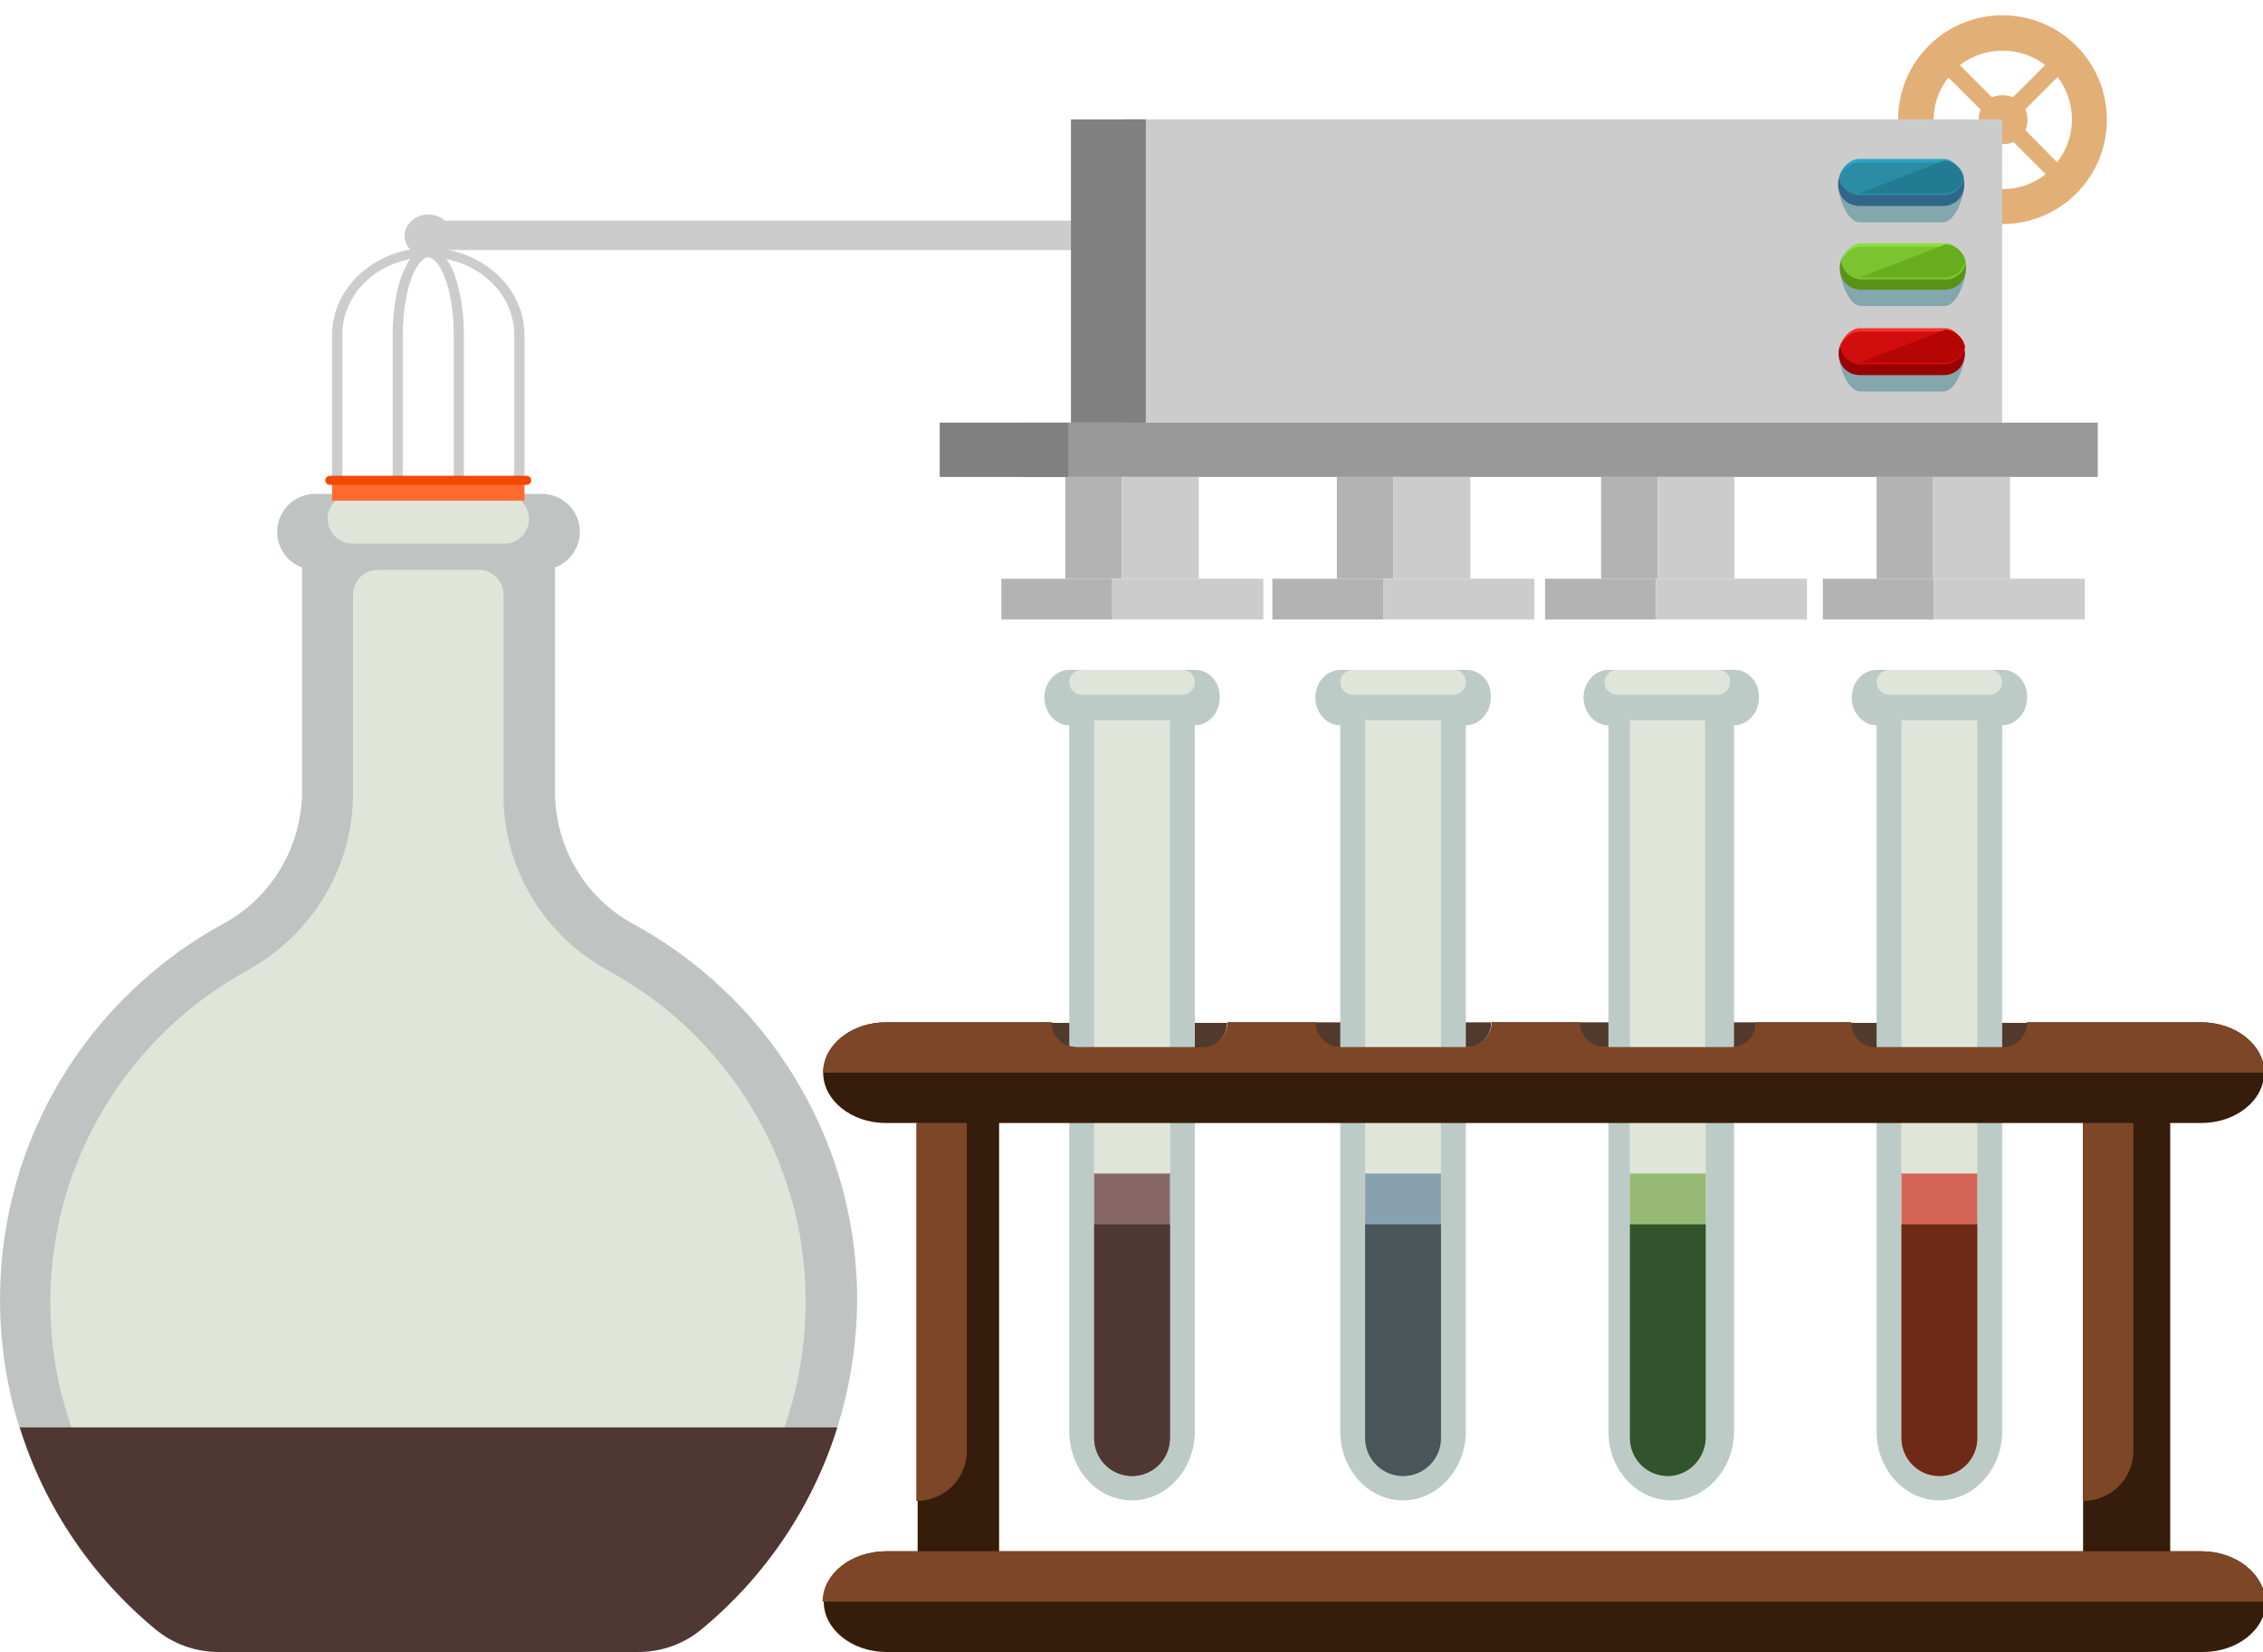 <svg version="1.1" id="el_lQ-OWYTeH" xmlns="http://www.w3.org/2000/svg" xmlns:xlink="http://www.w3.org/1999/xlink" x="0px" y="0px" viewBox="0 0 400 292" style="enable-background:new 0 0 400.2 292.1;" xml:space="preserve"><style>@-webkit-keyframes el_2c5mGUtljvg_Animation{0%{opacity: 0;}40%{opacity: 0;}60%{opacity: 1;}100%{opacity: 1;}}@keyframes el_2c5mGUtljvg_Animation{0%{opacity: 0;}40%{opacity: 0;}60%{opacity: 1;}100%{opacity: 1;}}@-webkit-keyframes el_w0iraHXiVB7_Animation{0%{opacity: 1;}40%{opacity: 1;}60%{opacity: 0;}100%{opacity: 0;}}@keyframes el_w0iraHXiVB7_Animation{0%{opacity: 1;}40%{opacity: 1;}60%{opacity: 0;}100%{opacity: 0;}}@-webkit-keyframes el_DBRMpYsNA6N_Animation{0%{opacity: 1;}40%{opacity: 1;}60%{opacity: 0;}100%{opacity: 0;}}@keyframes el_DBRMpYsNA6N_Animation{0%{opacity: 1;}40%{opacity: 1;}60%{opacity: 0;}100%{opacity: 0;}}@-webkit-keyframes el_r3RApP0caYT_B2nUaaR4E_Animation{0%{-webkit-transform: translate(0px, 0px);transform: translate(0px, 0px);}20%{-webkit-transform: translate(0px, -9px);transform: translate(0px, -9px);}60%{-webkit-transform: translate(0px, -9px);transform: translate(0px, -9px);}80%{-webkit-transform: translate(0px, 0px);transform: translate(0px, 0px);}100%{-webkit-transform: translate(0px, 0px);transform: translate(0px, 0px);}}@keyframes el_r3RApP0caYT_B2nUaaR4E_Animation{0%{-webkit-transform: translate(0px, 0px);transform: translate(0px, 0px);}20%{-webkit-transform: translate(0px, -9px);transform: translate(0px, -9px);}60%{-webkit-transform: translate(0px, -9px);transform: translate(0px, -9px);}80%{-webkit-transform: translate(0px, 0px);transform: translate(0px, 0px);}100%{-webkit-transform: translate(0px, 0px);transform: translate(0px, 0px);}}@-webkit-keyframes el_wI9bVzau-5_0j64W_bZb_Animation{0%{-webkit-transform: rotate(0deg);transform: rotate(0deg);}20%{-webkit-transform: rotate(0deg);transform: rotate(0deg);}32%{-webkit-transform: rotate(180deg);transform: rotate(180deg);}40%{-webkit-transform: rotate(0deg);transform: rotate(0deg);}100%{-webkit-transform: rotate(0deg);transform: rotate(0deg);}}@keyframes el_wI9bVzau-5_0j64W_bZb_Animation{0%{-webkit-transform: rotate(0deg);transform: rotate(0deg);}20%{-webkit-transform: rotate(0deg);transform: rotate(0deg);}32%{-webkit-transform: rotate(180deg);transform: rotate(180deg);}40%{-webkit-transform: rotate(0deg);transform: rotate(0deg);}100%{-webkit-transform: rotate(0deg);transform: rotate(0deg);}}#el_lQ-OWYTeH *{-webkit-animation-duration: 2.5s;animation-duration: 2.5s;-webkit-animation-iteration-count: infinite;animation-iteration-count: infinite;-webkit-animation-timing-function: cubic-bezier(0, 0, 1, 1);animation-timing-function: cubic-bezier(0, 0, 1, 1);}#el_wI9bVzau-5{fill: #E2AF76;}#el_081IAnLsuq{display: none;}#el_2Ci_kstOQE{display: inline;fill: #BDCBC7;}#el_tQnCEGd3aj{display: inline;}#el_lBxUa6WYq0{fill: #BDCBC7;}#el_-ra1XZ63VS{fill: #E0E5DA;}#el_EJGyG6r3Tf{fill: #96BA74;}#el_Xn3SGp9htQ{fill: #31542D;}#el_h6QbFT_rC6{fill: #88A1AF;}#el_5oyTXShXoy{fill: #495559;}#el_rYvRZwPhD6{fill: #876866;}#el_Kk37T8Nkl5{fill: #4F3733;}#el_hPBazAExfo{fill: #361C0A;}#el_p3cs_E_o-0{fill: #7C4627;}#el_-J1Reup1E9{fill: #513A2B;}#el_wZew9BE47kb{fill: #E0E5DA;}#el_f27szja2isL{display: inline;fill: #513A2B;}#el_kcnhdn0Kpen{display: inline;fill: #7C4627;}#el_zrSJ-w1h9m2{display: inline;fill: #7C4627;}#el_sKeIO1Br5SR{display: inline;fill: #7C4627;}#el_h4gxPCProFD{display: inline;fill: #361C0A;}#el_DR25fUP7aF9{display: inline;fill: #7C4627;}#el_LliLecmprLH{display: inline;}#el_FdxgK6Hw_vS{fill: #513A2B;}#el_TArOcbXv9Rs{fill: #513A2B;}#el_9BHz8lDHle7{fill: #BDCBC7;}#el_BoJBBl9NJd6{fill: #E0E5DA;}#el_49Yukxr2zky{fill: #D46456;}#el_6383yNT6swX{fill: #6F2917;}#el_JmcI5YDeYvV{fill: #E0E5DA;}#el_qGwQeE_06Z6{fill: #E0E5DA;}#el_n5H38tUS2qb{fill: #BDCBC7;}#el_M87SjABaz1J{fill: #E0E5DA;}#el_DBRMpYsNA6N{fill: #876866;-webkit-animation-name: el_DBRMpYsNA6N_Animation;animation-name: el_DBRMpYsNA6N_Animation;}#el_w0iraHXiVB7{fill: #4F3733;-webkit-animation-name: el_w0iraHXiVB7_Animation;animation-name: el_w0iraHXiVB7_Animation;}#el_Wo-Eo54JTBa{fill: #E0E5DA;}#el_-NQLaqpMBwK{fill: #E0E5DA;}#el_GxpEJx5V4WJ{fill: #BDCBC7;}#el_UPWUhJxc7dq{fill: #E0E5DA;}#el_7k4gnUU-OwP{fill: #88A1AF;}#el_ZcXOMruIlHh{fill: #495559;}#el_nJo7roko9Lw{fill: #E0E5DA;}#el_6mfcAhajYjM{fill: #E0E5DA;}#el_UT3cb2zH8XI{fill: #BDCBC7;}#el_8UFQUWYr7kU{fill: #E0E5DA;}#el_iy_vPerVd8C{fill: #96BA74;}#el_NZh5ILG3nTM{fill: #31542D;}#el_hzV4Mdyl8an{fill: #E0E5DA;}#el_JYNHSw8x_iX{fill: #E0E5DA;}#el_OV8VQlzv8PW{fill: #BFC4C2;}#el_O7l3cEC4W8e{fill: #E0E5DA;}#el_gQn9zrTzxTG{fill: #CCCCCC;}#el_1_HCt-VGHJj{fill: #CCCCCC;}#el_nWZ989gRvQz{fill: #808080;}#el_Q4GPy1Tdezv{fill: #808080;}#el_HZ5axaWeE7R{fill: #999999;}#el_vVD7Dtdtwyb{fill: #999999;}#el_kcbiYYxj65A{fill: #999999;}#el_utTfZYwPG-Q{fill: #808080;}#el_Yi4RHGYzlT8{fill: #B3B3B3;}#el_DhrhDvj-bPC{fill: #CCCCCC;}#el_f4vtJdbPjba{fill: #B3B3B3;}#el_xpU1Bd-dAVX{fill: #CCCCCC;}#el_y4eLUYVU6IT{fill: #B3B3B3;}#el_ee5wy_in7Pa{fill: #CCCCCC;}#el_1In29KaTT6j{fill: #B3B3B3;}#el_RZbwkQlXhan{fill: #CCCCCC;}#el_plknhS-Gg1Q{fill: #B3B3B3;}#el_9dQnTvBnhca{fill: #CCCCCC;}#el_TjWxFHIsaUY{fill: #B3B3B3;}#el_e-uAzQzNZW4{fill: #CCCCCC;}#el_WW9QgrArkDD{fill: #B3B3B3;}#el_05UpbpRr7NI{fill: #CCCCCC;}#el_i-sR0J5dngP{fill: #B3B3B3;}#el_wos26tCcRGg{fill: #CCCCCC;}#el_2RRbQpLhOeZ{fill: #7C4627;}#el_nra6mZOieL8{fill: #7C4627;}#el_48-GYWywqpN{fill: #361C0A;}#el_wescKst0m_5{fill: #7C4627;}#el_vyucgM5BNZz{fill: #7C4627;}#el_7Cm2lfk5EZR{fill: #7C4627;}#el_5Dmzd4Y0Lp1{fill: #7C4627;}#el_3I3rzA1UpVF{display: none;}#el_59XMlvsUXZX{display: inline;fill: #9BA09A;}#el_SFzipNu0Vd8{display: inline;fill: #9BA09A;}#el_HcuqB8tVlvs{fill: #CCCCCC;}#el_hpDu4J0auGv{fill: #FF6A2E;}#el_TxAO47llB-N{fill: #F24802;}#el__f7TsdVpz1H{fill: #84A6AD;}#el_g74Nxp4YLTC{fill: #306687;}#el_HcasDZA1FIF{fill: #27A7C4;}#el_XbjN1muVlye{fill: #2D8CA5;}#el_3MZJRvbaVjI{fill: #227B93;}#el_WmYdxCH2RT6{fill: #84A6AD;}#el_NEiXoiKU_Jn{fill: #990000;}#el_VBC97RqxBoJ{fill: #F73131;}#el_9ovSjz4GC1D{fill: #D10D0D;}#el_qiKlRf6NGIx{fill: #B70404;}#el_E5sI8SZi8SU{fill: #84A6AD;}#el_A2d5q6CANeT{fill: #599316;}#el_zdwURjYXzpx{fill: #8FDD3C;}#el_h0nErxhnqn2{fill: #79C430;}#el_HAKgvs2sGzo{fill: #67AD1E;}#el_2c5mGUtljvg{fill: #4F3733;-webkit-animation-name: el_2c5mGUtljvg_Animation;animation-name: el_2c5mGUtljvg_Animation;}#el_wI9bVzau-5_0j64W_bZb{-webkit-animation-name: el_wI9bVzau-5_0j64W_bZb_Animation;animation-name: el_wI9bVzau-5_0j64W_bZb_Animation;-webkit-transform-origin: 50% 50%;transform-origin: 50% 50%;transform-box: fill-box;}#el_r3RApP0caYT_B2nUaaR4E{-webkit-animation-name: el_r3RApP0caYT_B2nUaaR4E_Animation;animation-name: el_r3RApP0caYT_B2nUaaR4E_Animation;-webkit-transform-origin: 50% 50%;transform-origin: 50% 50%;transform-box: fill-box;}#el_DBRMpYsNA6N_d4aOOtAjW{-webkit-transform-origin: 50% 50%;transform-origin: 50% 50%;transform-box: fill-box;}</style>

<g id="el_wI9bVzau-5_0j64W_bZb" data-animator-group="true" data-animator-type="1"><path d="M367,8.1c-7.2-7.2-18.9-7.2-26.1,0s-7.2,18.9,0,26.1s18.9,7.2,26.1,0C374.2,27,374.2,15.3,367,8.1z M363.6,28.7&#10;&#9;L358,23c0.5-1.2,0.5-2.5,0-3.7l5.7-5.7C367.1,18.1,367.1,24.3,363.6,28.7z M361.5,11.5l-5.7,5.7c-1.2-0.5-2.5-0.5-3.7,0l-5.7-5.7&#10;&#9;C350.9,8.1,357.1,8.1,361.5,11.5z M344.4,13.7l5.7,5.7c-0.5,1.2-0.5,2.5,0,3.7l-5.7,5.7C340.9,24.3,340.9,18.1,344.4,13.7z&#10;&#9; M346.5,30.8l5.7-5.7c1.2,0.5,2.5,0.5,3.7,0l5.7,5.7C357.1,34.3,350.9,34.3,346.5,30.8z" id="el_wI9bVzau-5"/></g>
<g id="el_081IAnLsuq">
	<path id="el_2Ci_kstOQE" d="M584.6,78.3h-55.7c-6.1,0-11.1,5.5-11.1,12.2c0,6.8,5,12.2,11.1,12.2V415&#10;&#9;&#9;c0,16.9,12.5,30.6,27.8,30.6s27.8-13.7,27.8-30.6V102.8c6.1,0,11.1-5.5,11.1-12.2C595.7,83.8,590.7,78.3,584.6,78.3z"/>
	<g id="el_tQnCEGd3aj">
		<path id="el_lBxUa6WYq0" d="M475.8,90.6c0,6.8-5,12.2-11.1,12.2v312.2c0,16.9-12.5,30.6-27.8,30.6s-27.8-13.7-27.8-30.6&#10;&#9;&#9;&#9;V102.8c-6.1,0-11.1-5.5-11.1-12.2c0-6.8,5-12.2,11.1-12.2h55.7C470.8,78.3,475.8,83.8,475.8,90.6z M347.8,78.3h-55.7&#10;&#9;&#9;&#9;c-6.1,0-11.1,5.5-11.1,12.2c0,6.8,5,12.2,11.1,12.2V415c0,16.9,12.5,30.6,27.8,30.6s27.8-13.7,27.8-30.6V102.8&#10;&#9;&#9;&#9;c6.1,0,11.1-5.5,11.1-12.2C358.9,83.8,353.9,78.3,347.8,78.3z M230.9,78.3h-55.7c-6.1,0-11.1,5.5-11.1,12.2&#10;&#9;&#9;&#9;c0,6.8,5,12.2,11.1,12.2V415c0,16.9,12.5,30.6,27.8,30.6c15.4,0,27.8-13.7,27.8-30.6V102.8c6.1,0,11.1-5.5,11.1-12.2&#10;&#9;&#9;&#9;C242.1,83.8,237.1,78.3,230.9,78.3z"/>
		<path id="el_-ra1XZ63VS" d="M436.8,434.6L436.8,434.6c-9.2,0-16.7-7.5-16.7-16.7V256.5h33.4v161.4&#10;&#9;&#9;&#9;C453.5,427.1,446.1,434.6,436.8,434.6z M336.7,417.9V256.5h-33.4v161.4c0,9.2,7.5,16.7,16.7,16.7l0,0&#10;&#9;&#9;&#9;C329.2,434.6,336.7,427.1,336.7,417.9z M219.8,417.9V256.5h-33.4v161.4c0,9.2,7.5,16.7,16.7,16.7l0,0&#10;&#9;&#9;&#9;C212.3,434.6,219.8,427.1,219.8,417.9z"/>
		<path id="el_EJGyG6r3Tf" d="M436.8,434.6L436.8,434.6c-9.2,0-16.7-7.5-16.7-16.7V300.9h33.4v116.9&#10;&#9;&#9;&#9;C453.5,427.1,446.1,434.6,436.8,434.6z"/>
		<path id="el_Xn3SGp9htQ" d="M436.8,434.6L436.8,434.6c-9.2,0-16.7-7.5-16.7-16.7v-94.6h33.4v94.6&#10;&#9;&#9;&#9;C453.5,427.1,446.1,434.6,436.8,434.6z"/>
		<path id="el_h6QbFT_rC6" d="M320,434.6L320,434.6c-9.2,0-16.7-7.5-16.7-16.7V300.9h33.4v116.9&#10;&#9;&#9;&#9;C336.7,427.1,329.2,434.6,320,434.6z"/>
		<path id="el_5oyTXShXoy" d="M320,434.6L320,434.6c-9.2,0-16.7-7.5-16.7-16.7v-94.6h33.4v94.6&#10;&#9;&#9;&#9;C336.7,427.1,329.2,434.6,320,434.6z"/>
		<path id="el_rYvRZwPhD6" d="M203.1,434.6L203.1,434.6c-9.2,0-16.7-7.5-16.7-16.7V300.9h33.4v116.9&#10;&#9;&#9;&#9;C219.8,427.1,212.3,434.6,203.1,434.6z"/>
		<path id="el_Kk37T8Nkl5" d="M203.1,434.6L203.1,434.6c-9.2,0-16.7-7.5-16.7-16.7v-94.6h33.4v94.6&#10;&#9;&#9;&#9;C219.8,427.1,212.3,434.6,203.1,434.6z"/>
		<path id="el_hPBazAExfo" d="M672.6,467.9h-13.8V278.8h13.8c15.3,0,27.7-10,27.7-22.3c0-12.3-12.4-22.3-27.7-22.3H91&#10;&#9;&#9;&#9;c-15.3,0-27.7,10-27.7,22.3c0,12.3,12.4,22.3,27.7,22.3h13.8V468H91c-15.3,0-27.7,10-27.7,22.3s12.4,22.3,27.7,22.3h13.8h55.4&#10;&#9;&#9;&#9;h443.2h55.4h13.8c15.3,0,27.7-10,27.7-22.3C700.3,477.9,687.9,467.9,672.6,467.9z M141.2,467.9V278.8h479.1V468L141.2,467.9&#10;&#9;&#9;&#9;L141.2,467.9z"/>
		<path id="el_p3cs_E_o-0" d="M91,467.9h581.7c15.3,0,27.7,10,27.7,22.3H63.3C63.3,477.9,75.7,467.9,91,467.9z M91,234.1&#10;&#9;&#9;&#9;h581.7c15.3,0,27.7,10,27.7,22.3H63.3C63.3,244.1,75.7,234.1,91,234.1z"/>
		<path id="el_-J1Reup1E9" d="M230.9,245.3h-55.7c-6.1,0-11.1-5-11.1-11.1l0,0H242l0,0&#10;&#9;&#9;&#9;C242.1,240.3,237.1,245.3,230.9,245.3z M358.9,234.1L358.9,234.1H281l0,0c0,6.1,5,11.1,11.1,11.1h55.7&#10;&#9;&#9;&#9;C353.9,245.3,358.9,240.3,358.9,234.1z M475.8,234.1L475.8,234.1h-77.9l0,0c0,6.1,5,11.1,11.1,11.1h55.7&#10;&#9;&#9;&#9;C470.8,245.3,475.8,240.3,475.8,234.1z"/>
		<path id="el_wZew9BE47kb" d="M219.8,245.3h-33.4V100.6h33.4V245.3z M225.4,78.3h-44.6c-3.1,0-5.6,2.5-5.6,5.6l0,0&#10;&#9;&#9;&#9;c0,3.1,2.5,5.6,5.6,5.6h44.5c3.1,0,5.6-2.5,5.6-5.6l0,0C230.9,80.8,228.4,78.3,225.4,78.3z M336.7,100.6h-33.4v144.7h33.4V100.6z&#10;&#9;&#9;&#9; M342.2,78.3h-44.5c-3.1,0-5.6,2.5-5.6,5.6l0,0c0,3.1,2.5,5.6,5.6,5.6h44.5c3.1,0,5.6-2.5,5.6-5.6l0,0&#10;&#9;&#9;&#9;C347.8,80.8,345.3,78.3,342.2,78.3z M453.5,100.6h-33.4v144.7h33.4V100.6z M459.1,78.3h-44.5c-3.1,0-5.6,2.5-5.6,5.6l0,0&#10;&#9;&#9;&#9;c0,3.1,2.5,5.6,5.6,5.6h44.5c3.1,0,5.6-2.5,5.6-5.6l0,0C464.7,80.8,462.2,78.3,459.1,78.3z"/>
	</g>
	<path id="el_f27szja2isL" d="M584.6,245.3h-55.7c-6.1,0-11.1-5-11.1-11.1l0,0h77.9l0,0C595.7,240.3,590.7,245.3,584.6,245.3&#10;&#9;&#9;z"/>
	<path id="el_kcnhdn0Kpen" d="M127,423.4V278.8h-22.3v167l0,0C117,445.6,127,435.8,127,423.4z"/>
	<path d="M502.8,176.4" id="el_zrSJ-w1h9m2"/>
	<path d="M527.8,416.4" id="el_sKeIO1Br5SR"/>
	<path d="M461.9,278.8" id="el_h4gxPCProFD"/>
	<path id="el_DR25fUP7aF9" d="M642.5,423.4V278.8h-22.3v167l0,0C632.5,445.6,642.5,435.8,642.5,423.4z"/>
	<g id="el_LliLecmprLH">
	</g>
</g>
<g id="el_5vcTeRSr_cB">
	<path id="el_FdxgK6Hw_vS" d="M212.4,185.2h-22.3c-2.4,0-4.4-2-4.4-4.4l0,0h31.2l0,0C216.9,183.2,214.9,185.2,212.4,185.2z&#10;&#9;&#9; M263.6,180.7L263.6,180.7h-31.2l0,0c0,2.4,2,4.4,4.4,4.4h22.3C261.6,185.2,263.6,183.2,263.6,180.7z M310.4,180.7L310.4,180.7&#10;&#9;&#9;h-31.2l0,0c0,2.4,2,4.4,4.4,4.4H306C308.4,185.2,310.4,183.2,310.4,180.7z"/>
	<path id="el_TArOcbXv9Rs" d="M353.9,185.2h-22.3c-2.4,0-4.4-2-4.4-4.4l0,0h31.2l0,0C358.4,183.2,356.4,185.2,353.9,185.2z"/>
</g>
<g id="el_ZIlFX6PlYPj">
	<path id="el_9BHz8lDHle7" d="M354,118.4h-22.3c-2.4,0-4.4,2.2-4.4,4.9c0,2.7,2,4.9,4.4,4.9V253c0,6.8,5,12.2,11.1,12.2&#10;&#9;&#9;s11.1-5.5,11.1-12.2V128.2c2.4,0,4.4-2.2,4.4-4.9C358.4,120.6,356.4,118.4,354,118.4z"/>
	<path id="el_BoJBBl9NJd6" d="M349.5,254.2v-64.6h-13.4v64.6c0,3.7,3,6.7,6.7,6.7l0,0C346.5,260.9,349.5,257.9,349.5,254.2z"/>
	<path id="el_49Yukxr2zky" d="M342.8,260.9L342.8,260.9c-3.7,0-6.7-3-6.7-6.7v-46.8h13.4v46.8&#10;&#9;&#9;C349.5,257.9,346.5,260.9,342.8,260.9z"/>
	<path id="el_6383yNT6swX" d="M342.8,260.9L342.8,260.9c-3.7,0-6.7-3-6.7-6.7v-37.8h13.4v37.8&#10;&#9;&#9;C349.5,257.9,346.5,260.9,342.8,260.9z"/>
	<g id="el_GEY3J9BpPBp">
		<polygon points="336.1,174.1 336.1,185.2 336.1,207.4 349.4,207.4 349.4,185.2 349.5,185.2 349.5,127.3 336.1,127.3 &#10;&#9;&#9;&#9;&#9;&#9;" id="el_JmcI5YDeYvV"/>
		<path d="M351.7,118.4h-17.8c-1.2,0-2.2,1-2.2,2.2c0,1.2,1,2.2,2.2,2.2h17.8c1.2,0,2.2-1,2.2-2.2&#10;&#9;&#9;&#9;C353.9,119.4,352.9,118.4,351.7,118.4z" id="el_qGwQeE_06Z6"/>
	</g>
</g>
<g id="el_r3RApP0caYT_B2nUaaR4E" data-animator-group="true" data-animator-type="0"><g id="el_r3RApP0caYT">
	<path id="el_n5H38tUS2qb" d="M211.3,118.4H189c-2.4,0-4.4,2.2-4.4,4.9c0,2.7,2,4.9,4.4,4.9V253c0,6.8,5,12.2,11.1,12.2&#10;&#9;&#9;s11.1-5.5,11.1-12.2V128.2c2.4,0,4.4-2.2,4.4-4.9C215.7,120.6,213.7,118.4,211.3,118.4z"/>
	<path id="el_M87SjABaz1J" d="M206.8,254.2v-64.6h-13.4v64.6c0,3.7,3,6.7,6.7,6.7l0,0C203.8,260.9,206.8,257.9,206.8,254.2z"/>
	<path id="el_DBRMpYsNA6N" d="M200.1,260.9L200.1,260.9c-3.7,0-6.7-3-6.7-6.7v-46.8h13.4v46.8&#10;&#9;&#9;C206.8,257.9,203.8,260.9,200.1,260.9z"/>
	<path id="el_w0iraHXiVB7" d="M200.1,260.9L200.1,260.9c-3.7,0-6.7-3-6.7-6.7v-37.8h13.4v37.8&#10;&#9;&#9;C206.8,257.9,203.8,260.9,200.1,260.9z"/>
	<g id="el_o-_4MAK29Tg">
		<path d="M209,118.4h-17.8c-1.2,0-2.2,1-2.2,2.2c0,1.2,1,2.2,2.2,2.2H209c1.2,0,2.2-1,2.2-2.2&#10;&#9;&#9;&#9;C211.2,119.4,210.2,118.4,209,118.4z" id="el_Wo-Eo54JTBa"/>
		<polygon points="193.4,185.2 193.4,207.4 206.8,207.4 206.8,185.2 206.8,127.3 193.4,127.3 &#9;&#9;" id="el_-NQLaqpMBwK"/>
	</g>
</g></g>
<g id="el_o_qy7dBXpag">
	<path id="el_GxpEJx5V4WJ" d="M259.2,118.4h-22.3c-2.4,0-4.4,2.2-4.4,4.9c0,2.7,2,4.9,4.4,4.9V253c0,6.8,5,12.2,11.1,12.2&#10;&#9;&#9;s11.1-5.5,11.1-12.2V128.2c2.4,0,4.4-2.2,4.4-4.9C263.7,120.6,261.7,118.4,259.2,118.4z"/>
	<path id="el_UPWUhJxc7dq" d="M254.7,254.2v-64.6h-13.4v64.6c0,3.7,3,6.7,6.7,6.7l0,0C251.7,260.9,254.7,257.9,254.7,254.2z"/>
	<path id="el_7k4gnUU-OwP" d="M248,260.9L248,260.9c-3.7,0-6.7-3-6.7-6.7v-46.8h13.4v46.8C254.7,257.9,251.7,260.9,248,260.9&#10;&#9;&#9;z"/>
	<path id="el_ZcXOMruIlHh" d="M248,260.9L248,260.9c-3.7,0-6.7-3-6.7-6.7v-37.8h13.4v37.8C254.7,257.9,251.7,260.9,248,260.9&#10;&#9;&#9;z"/>
	<polygon points="241.3,127.3 241.3,178.9 241.3,185.2 241.3,207.4 254.6,207.4 254.6,194.7 254.7,194.7 254.7,185.2 &#10;&#9;&#9;254.7,180.6 254.7,127.3 &#9;" id="el_nJo7roko9Lw"/>
	<path d="M256.9,118.4h-17.8c-1.2,0-2.2,1-2.2,2.2c0,1.2,1,2.2,2.2,2.2h17.8c1.2,0,2.2-1,2.2-2.2&#10;&#9;&#9;C259.2,119.4,258.1,118.4,256.9,118.4z" id="el_6mfcAhajYjM"/>
</g>
<g id="el_IQWbO9GIZOP">
	<path id="el_UT3cb2zH8XI" d="M306.6,118.4h-22.3c-2.4,0-4.4,2.2-4.4,4.9c0,2.7,2,4.9,4.4,4.9V253c0,6.8,5,12.2,11.1,12.2&#10;&#9;&#9;s11.1-5.5,11.1-12.2V128.2c2.4,0,4.4-2.2,4.4-4.9C311,120.6,309,118.4,306.6,118.4z"/>
	<path id="el_8UFQUWYr7kU" d="M294.8,260.9L294.8,260.9c-3.7,0-6.7-3-6.7-6.7v-64.6h13.4v64.6&#10;&#9;&#9;C301.4,257.9,298.4,260.9,294.8,260.9z"/>
	<path id="el_iy_vPerVd8C" d="M294.8,260.9L294.8,260.9c-3.7,0-6.7-3-6.7-6.7v-46.8h13.4v46.8&#10;&#9;&#9;C301.4,257.9,298.4,260.9,294.8,260.9z"/>
	<path id="el_NZh5ILG3nTM" d="M294.8,260.9L294.8,260.9c-3.7,0-6.7-3-6.7-6.7v-37.8h13.4v37.8&#10;&#9;&#9;C301.4,257.9,298.4,260.9,294.8,260.9z"/>
	<polygon points="288.1,127.3 288.1,180.4 288.1,185.2 288.1,207.4 301.4,207.4 301.4,204.4 301.4,204.4 301.4,185.2 &#10;&#9;&#9;301.4,179.9 301.4,127.3 &#9;" id="el_hzV4Mdyl8an"/>
	<path d="M303.6,118.4h-17.8c-1.2,0-2.2,1-2.2,2.2c0,1.2,1,2.2,2.2,2.2h17.8c1.2,0,2.2-1,2.2-2.2&#10;&#9;&#9;C305.9,119.4,304.9,118.4,303.6,118.4z" id="el_JYNHSw8x_iX"/>
</g>
<g id="el_1mlpplnf5z-">
	<g id="el_iGwufGfv0QH">
		<path id="el_OV8VQlzv8PW" d="M124,287.9c-3.2,2.7-7.2,4.1-11.4,4.1H38.7c-4.2,0-8.2-1.4-11.4-4.1&#10;&#9;&#9;&#9;C10.6,274,0,253.1,0,229.7C0,201,16,176,39.6,163.2c8.6-4.7,13.8-13.8,13.8-23.5v-39.4c-2.6-0.9-4.4-3.4-4.4-6.3l0,0&#10;&#9;&#9;&#9;c0-3.7,3-6.7,6.7-6.7h40.1c3.7,0,6.7,3,6.7,6.7l0,0c0,2.9-1.9,5.4-4.4,6.3v39.6c0,9.7,5.2,18.7,13.8,23.4&#10;&#9;&#9;&#9;c23.2,12.6,39.1,37,39.6,65.1C151.8,252.3,141.1,273.8,124,287.9z"/>
		<path id="el_O7l3cEC4W8e" d="M107.6,171.6c20.5,11.2,34.6,32.9,34.8,57.8c0.2,20.3-8.6,38.5-22.6,50.9&#10;&#9;&#9;&#9;c-1.8,1.5-4,2.4-6.3,2.4H37.8c-2.3,0-4.6-0.8-6.3-2.4C17.6,268,8.9,250.1,8.9,230.2c0-25.2,14-47.2,34.7-58.6&#10;&#9;&#9;&#9;c11.5-6.3,18.8-18.2,18.8-31.3v-35.2c0-2.4,2-4.4,4.4-4.4h17.8c2.4,0,4.4,2,4.4,4.4v35.5C89,153.6,96.2,165.4,107.6,171.6z&#10;&#9;&#9;&#9; M93.5,91.7L93.5,91.7c0-2.4-2-4.4-4.4-4.4H62.3c-2.4,0-4.4,2-4.4,4.4l0,0c0,2.4,2,4.4,4.4,4.4H89C91.5,96.2,93.5,94.2,93.5,91.7z&#10;&#9;&#9;&#9;"/>
	</g>
</g>
<g id="el_TkkNJ6-UxKN">
	<rect x="73.2" y="39" width="117.4" height="5.2" id="el_gQn9zrTzxTG"/>
	<g id="el_zLaZ4PAUqw1">
		<rect x="202.5" y="21.1" width="151.4" height="53.6" id="el_1_HCt-VGHJj"/>
		<rect x="189.3" y="21.1" width="13.2" height="53.6" id="el_nWZ989gRvQz"/>
		<rect x="198.7" y="21.1" width="3.8" height="53.6" id="el_Q4GPy1Tdezv"/>
		<g id="el_h2bCrIXslu8">
			<line x1="277.5" y1="0" x2="277.5" y2="-1.9" id="el_HZ5axaWeE7R"/>
			<line x1="297.4" y1="-1.9" x2="297.4" y2="0" id="el_vVD7Dtdtwyb"/>
		</g>
		<rect x="180.5" y="74.7" width="190.3" height="9.6" id="el_kcbiYYxj65A"/>
		<rect x="166.1" y="74.7" width="22.7" height="9.6" id="el_utTfZYwPG-Q"/>
		<g id="el_auyiW-o3LJV">
			<rect x="188.3" y="84.3" width="10" height="18" id="el_Yi4RHGYzlT8"/>
			<rect x="198.3" y="84.3" width="13.6" height="18" id="el_DhrhDvj-bPC"/>
		</g>
		<g id="el_byrkXmpMY5S">
			<rect x="177" y="102.3" width="19.6" height="7.2" id="el_f4vtJdbPjba"/>
			<rect x="196.6" y="102.3" width="26.7" height="7.2" id="el_xpU1Bd-dAVX"/>
		</g>
	</g>
	<g id="el_bI1NwYc7jMP">
		<rect x="236.3" y="84.3" width="10" height="18" id="el_y4eLUYVU6IT"/>
		<rect x="246.3" y="84.3" width="13.6" height="18" id="el_ee5wy_in7Pa"/>
	</g>
	<g id="el_X70PFX5RGX8">
		<rect x="224.9" y="102.3" width="19.6" height="7.2" id="el_1In29KaTT6j"/>
		<rect x="244.5" y="102.3" width="26.7" height="7.2" id="el_RZbwkQlXhan"/>
	</g>
	<g id="el_WzX8hjLB-Fx">
		<rect x="283" y="84.3" width="10" height="18" id="el_plknhS-Gg1Q"/>
		<rect x="293" y="84.3" width="13.6" height="18" id="el_9dQnTvBnhca"/>
	</g>
	<g id="el_4YjYIKpPVg9">
		<rect x="273.1" y="102.3" width="19.6" height="7.2" id="el_TjWxFHIsaUY"/>
		<rect x="292.7" y="102.3" width="26.7" height="7.2" id="el_e-uAzQzNZW4"/>
	</g>
	<g id="el_nJQJE3SGTu1">
		<rect x="331.7" y="84.3" width="10" height="18" id="el_WW9QgrArkDD"/>
		<rect x="341.7" y="84.3" width="13.6" height="18" id="el_05UpbpRr7NI"/>
	</g>
	<g id="el_YKmPDjy_XWm">
		<rect x="322.2" y="102.3" width="19.6" height="7.2" id="el_i-sR0J5dngP"/>
		<rect x="341.8" y="102.3" width="26.7" height="7.2" id="el_wos26tCcRGg"/>
	</g>
</g>
<g id="el_ocYZb8VJNFN">
	<path id="el_2RRbQpLhOeZ" d="M170.9,256.4v-57.9H162v66.8l0,0C166.9,265.3,170.9,261.4,170.9,256.4z"/>
	<path id="el_nra6mZOieL8" d="M377.1,256.4v-57.9h-8.9v66.8l0,0C373.1,265.3,377.1,261.4,377.1,256.4z"/>
	<path d="M389.1,274.2h-5.5v-75.7h5.5c6.1,0,11.1-4,11.1-8.9s-5-8.9-11.1-8.9h-30.8c0,2.4-2,4.4-4.4,4.4h-22.3&#10;&#9;&#9;c-2.4,0-4.4-2-4.4-4.4h-16.8c0,2.4-2,4.4-4.4,4.4h-22.3c-2.4,0-4.4-2-4.4-4.4h-15.6c0,2.4-2,4.4-4.4,4.4h-22.3&#10;&#9;&#9;c-2.4,0-4.4-2-4.4-4.4h-15.6c0,2.4-2,4.4-4.4,4.4h-22.3c-2.4,0-4.4-2-4.4-4.4h-29.3c-6.1,0-11.1,4-11.1,8.9s5,8.9,11.1,8.9h5.6&#10;&#9;&#9;v75.7h-5.5c-6.1,0-11.1,4-11.1,8.9c0,4.9,5,8.9,11.1,8.9h5.5h22.2h177.3h22.2h5.5c6.1,0,11.1-4,11.1-8.9&#10;&#9;&#9;C400.2,278.2,395.2,274.2,389.1,274.2z M368.2,274.2H176.6v-75.7h191.6V274.2z" id="el_48-GYWywqpN"/>
	<path d="M389.1,180.7h-30.8c0,2.4-2,4.4-4.4,4.4h-22.3c-2.4,0-4.4-2-4.4-4.4h-16.8c0,2.4-2,4.4-4.4,4.4h-22.3&#10;&#9;&#9;c-2.4,0-4.4-2-4.4-4.4h-15.6c0,2.4-2,4.4-4.4,4.4h-22.3c-2.4,0-4.4-2-4.4-4.4h-15.6c0,2.4-2,4.4-4.4,4.4h-22.3&#10;&#9;&#9;c-2.4,0-4.4-2-4.4-4.4h-29.3c-6.1,0-11.1,4-11.1,8.9h254.8C400.2,184.7,395.2,180.7,389.1,180.7z" id="el_wescKst0m_5"/>
	<path id="el_vyucgM5BNZz" d="M156.5,274.2h232.7c6.1,0,11.1,4,11.1,8.9H145.4C145.4,278.2,150.4,274.2,156.5,274.2z"/>
	<path id="el_7Cm2lfk5EZR" d="M170.9,256.4v-57.9H162v66.8l0,0C166.9,265.3,170.9,261.4,170.9,256.4z"/>
	<path id="el_5Dmzd4Y0Lp1" d="M377.1,256.4v-57.9h-8.9v66.8l0,0C373.1,265.3,377.1,261.4,377.1,256.4z"/>
</g>
<g id="el_3I3rzA1UpVF">
	<path id="el_59XMlvsUXZX" d="M219.8,245.3h-33.4v-11.1h33.4V245.3z M336.7,234.1h-33.4v11.2h33.4V234.1z M453.5,234.1&#10;&#9;&#9;h-33.4v11.2h33.4V234.1z"/>
	<path id="el_SFzipNu0Vd8" d="M573.5,234.1h-33.4v11.2h33.4V234.1z"/>
</g>
<path d="M78.9,44.1c0.6-0.7,1-1.5,1-2.4c0-2.1-1.9-3.8-4.2-3.8s-4.2,1.7-4.2,3.8c0,0.9,0.4,1.8,1,2.4&#10;&#9;c-7.8,1.4-13.8,7.6-13.8,15.1v25.7c0,0.5,0.4,0.8,0.9,0.8s0.9-0.4,0.9-0.8V59.2c0-6.6,5.1-12.1,12-13.4c-0.5,0.7-1,1.7-1.5,2.9&#10;&#9;c-1,2.8-1.6,6.6-1.6,10.5v25.7c0,0.5,0.4,0.8,0.9,0.8c0.5,0,0.9-0.4,0.9-0.8V59.2c0-8.5,2.6-13.7,4.5-13.7s4.5,5.2,4.5,13.7v25.7&#10;&#9;c0,0.5,0.4,0.8,0.9,0.8s0.9-0.4,0.9-0.8V59.2c0-4-0.6-7.7-1.6-10.5c-0.4-1.2-0.9-2.1-1.5-2.9c6.8,1.3,12,6.8,12,13.4v25.7&#10;&#9;c0,0.5,0.4,0.8,0.9,0.8c0.5,0,0.9-0.4,0.9-0.8V59.2C92.7,51.7,86.7,45.5,78.9,44.1z M73.3,41.7c0-1.2,1.1-2.1,2.4-2.1&#10;&#9;c1.3,0,2.4,1,2.4,2.1s-1.1,2.1-2.4,2.1C74.4,43.9,73.3,42.9,73.3,41.7z" id="el_HcuqB8tVlvs"/>
<rect x="58.7" y="85" width="34" height="3.5" id="el_hpDu4J0auGv"/>
<path d="M93,85.7H58.4c-0.5,0-0.9-0.3-0.9-0.8s0.4-0.8,0.9-0.8H93c0.5,0,0.9,0.3,0.9,0.8S93.5,85.7,93,85.7z" id="el_TxAO47llB-N"/>
<path d="M347.2,32.6c0,2.2-1.6,6.7-3.8,6.7h-14.7c-2.2,0-3.8-4.5-3.8-6.7l0,0c0-2.2,1.6-3.8,3.8-3.8h15&#10;&#9;C345.6,28.7,347.2,30.3,347.2,32.6L347.2,32.6z" id="el__f7TsdVpz1H"/>
<path d="M347.2,32.6c0,2.2-1.6,3.8-3.8,3.8h-14.7c-2.2,0-3.8-1.6-3.8-3.8l0,0c0-2.2,1.6-3.8,3.8-3.8h15&#10;&#9;C345.6,28.7,347.2,30.3,347.2,32.6L347.2,32.6z" id="el_g74Nxp4YLTC"/>
<path d="M343.6,28.1h-15c-1.6,0-3.2,1.6-3.5,3.2c0.3,1.6,1.9,2.9,3.5,2.9h15c1.6,0,3.2-1.3,3.5-2.9&#10;&#9;C346.5,29.7,345.2,28.1,343.6,28.1z" id="el_HcasDZA1FIF"/>
<path d="M343.6,28.7h-15c-1.6,0-3.2,1.3-3.5,2.9c0.3,1.6,1.9,2.9,3.5,2.9h15c1.6,0,3.2-1.3,3.5-2.9&#10;&#9;C346.5,29.7,345.2,28.7,343.6,28.7z" id="el_XbjN1muVlye"/>
<path d="M328.6,34.2h15c1.6,0,3.2-1.3,3.5-2.9c-0.3-1.6-1.9-2.9-3.5-2.9" id="el_3MZJRvbaVjI"/>
<path d="M347.3,62.5c0,2.2-1.6,6.7-3.8,6.7h-14.7c-2.2,0-3.8-4.5-3.8-6.7l0,0c0-2.2,1.6-3.8,3.8-3.8h15&#10;&#9;C345.7,58.6,347.3,60.2,347.3,62.5L347.3,62.5z" id="el_WmYdxCH2RT6"/>
<path d="M347.3,62.5c0,2.2-1.6,3.8-3.8,3.8h-14.7c-2.2,0-3.8-1.6-3.8-3.8l0,0c0-2.2,1.6-3.8,3.8-3.8h15&#10;&#9;C345.7,58.6,347.3,60.2,347.3,62.5L347.3,62.5z" id="el_NEiXoiKU_Jn"/>
<path d="M343.8,58h-15c-1.6,0-3.2,1.6-3.5,3.2c0.3,1.6,1.9,2.9,3.5,2.9h15c1.6,0,3.2-1.3,3.5-2.9&#10;&#9;C346.7,59.6,345.4,58,343.8,58z" id="el_VBC97RqxBoJ"/>
<path d="M343.8,58.6h-15c-1.6,0-3.2,1.3-3.5,2.9c0.3,1.6,1.9,2.9,3.5,2.9h15c1.6,0,3.2-1.3,3.5-2.9&#10;&#9;C346.7,59.6,345.4,58.6,343.8,58.6z" id="el_9ovSjz4GC1D"/>
<path d="M328.8,64.1h15c1.6,0,3.2-1.3,3.5-2.9c-0.3-1.6-1.9-2.9-3.5-2.9" id="el_qiKlRf6NGIx"/>
<path d="M347.5,47.4c0,2.2-1.6,6.7-3.8,6.7h-14.7c-2.2,0-3.8-4.5-3.8-6.7l0,0c0-2.2,1.6-3.8,3.8-3.8h15&#10;&#9;C345.9,43.6,347.5,45.2,347.5,47.4L347.5,47.4z" id="el_E5sI8SZi8SU"/>
<path d="M347.5,47.4c0,2.2-1.6,3.8-3.8,3.8h-14.7c-2.2,0-3.8-1.6-3.8-3.8l0,0c0-2.2,1.6-3.8,3.8-3.8h15&#10;&#9;C345.9,43.6,347.5,45.2,347.5,47.4L347.5,47.4z" id="el_A2d5q6CANeT"/>
<path d="M344,43h-15c-1.6,0-3.2,1.6-3.5,3.2c0.3,1.6,1.9,2.9,3.5,2.9h15c1.6,0,3.2-1.3,3.5-2.9&#10;&#9;C346.8,44.9,345.6,43,344,43z" id="el_zdwURjYXzpx"/>
<path d="M344,43.6h-15c-1.6,0-3.2,1.3-3.5,2.9c0.3,1.6,1.9,2.9,3.5,2.9h15c1.6,0,3.2-1.3,3.5-2.9&#10;&#9;C346.8,44.9,345.6,43.6,344,43.6z" id="el_h0nErxhnqn2"/>
<path d="M328.9,49h15c1.6,0,3.2-1.3,3.5-2.9c-0.3-1.6-1.9-2.9-3.5-2.9" id="el_HAKgvs2sGzo"/>
<path d="M3.5,252.3c4.4,14.1,12.8,26.4,23.9,35.6c3.2,2.7,7.2,4.1,11.4,4.1h73.9c4.2,0,8.2-1.4,11.4-4.1&#10;&#9;c11.1-9.2,19.5-21.5,23.9-35.6H3.5z" id="el_2c5mGUtljvg"/>
<script>(function(){var a=document.querySelector('#el_lQ-OWYTeH'),b=a.querySelectorAll('style'),c=function(d){b.forEach(function(f){var g=f.textContent;g&amp;&amp;(f.textContent=g.replace(/transform-box:[^;\r\n]*/gi,'transform-box: '+d))})};c('initial'),window.requestAnimationFrame(function(){return c('fill-box')})})();</script></svg>